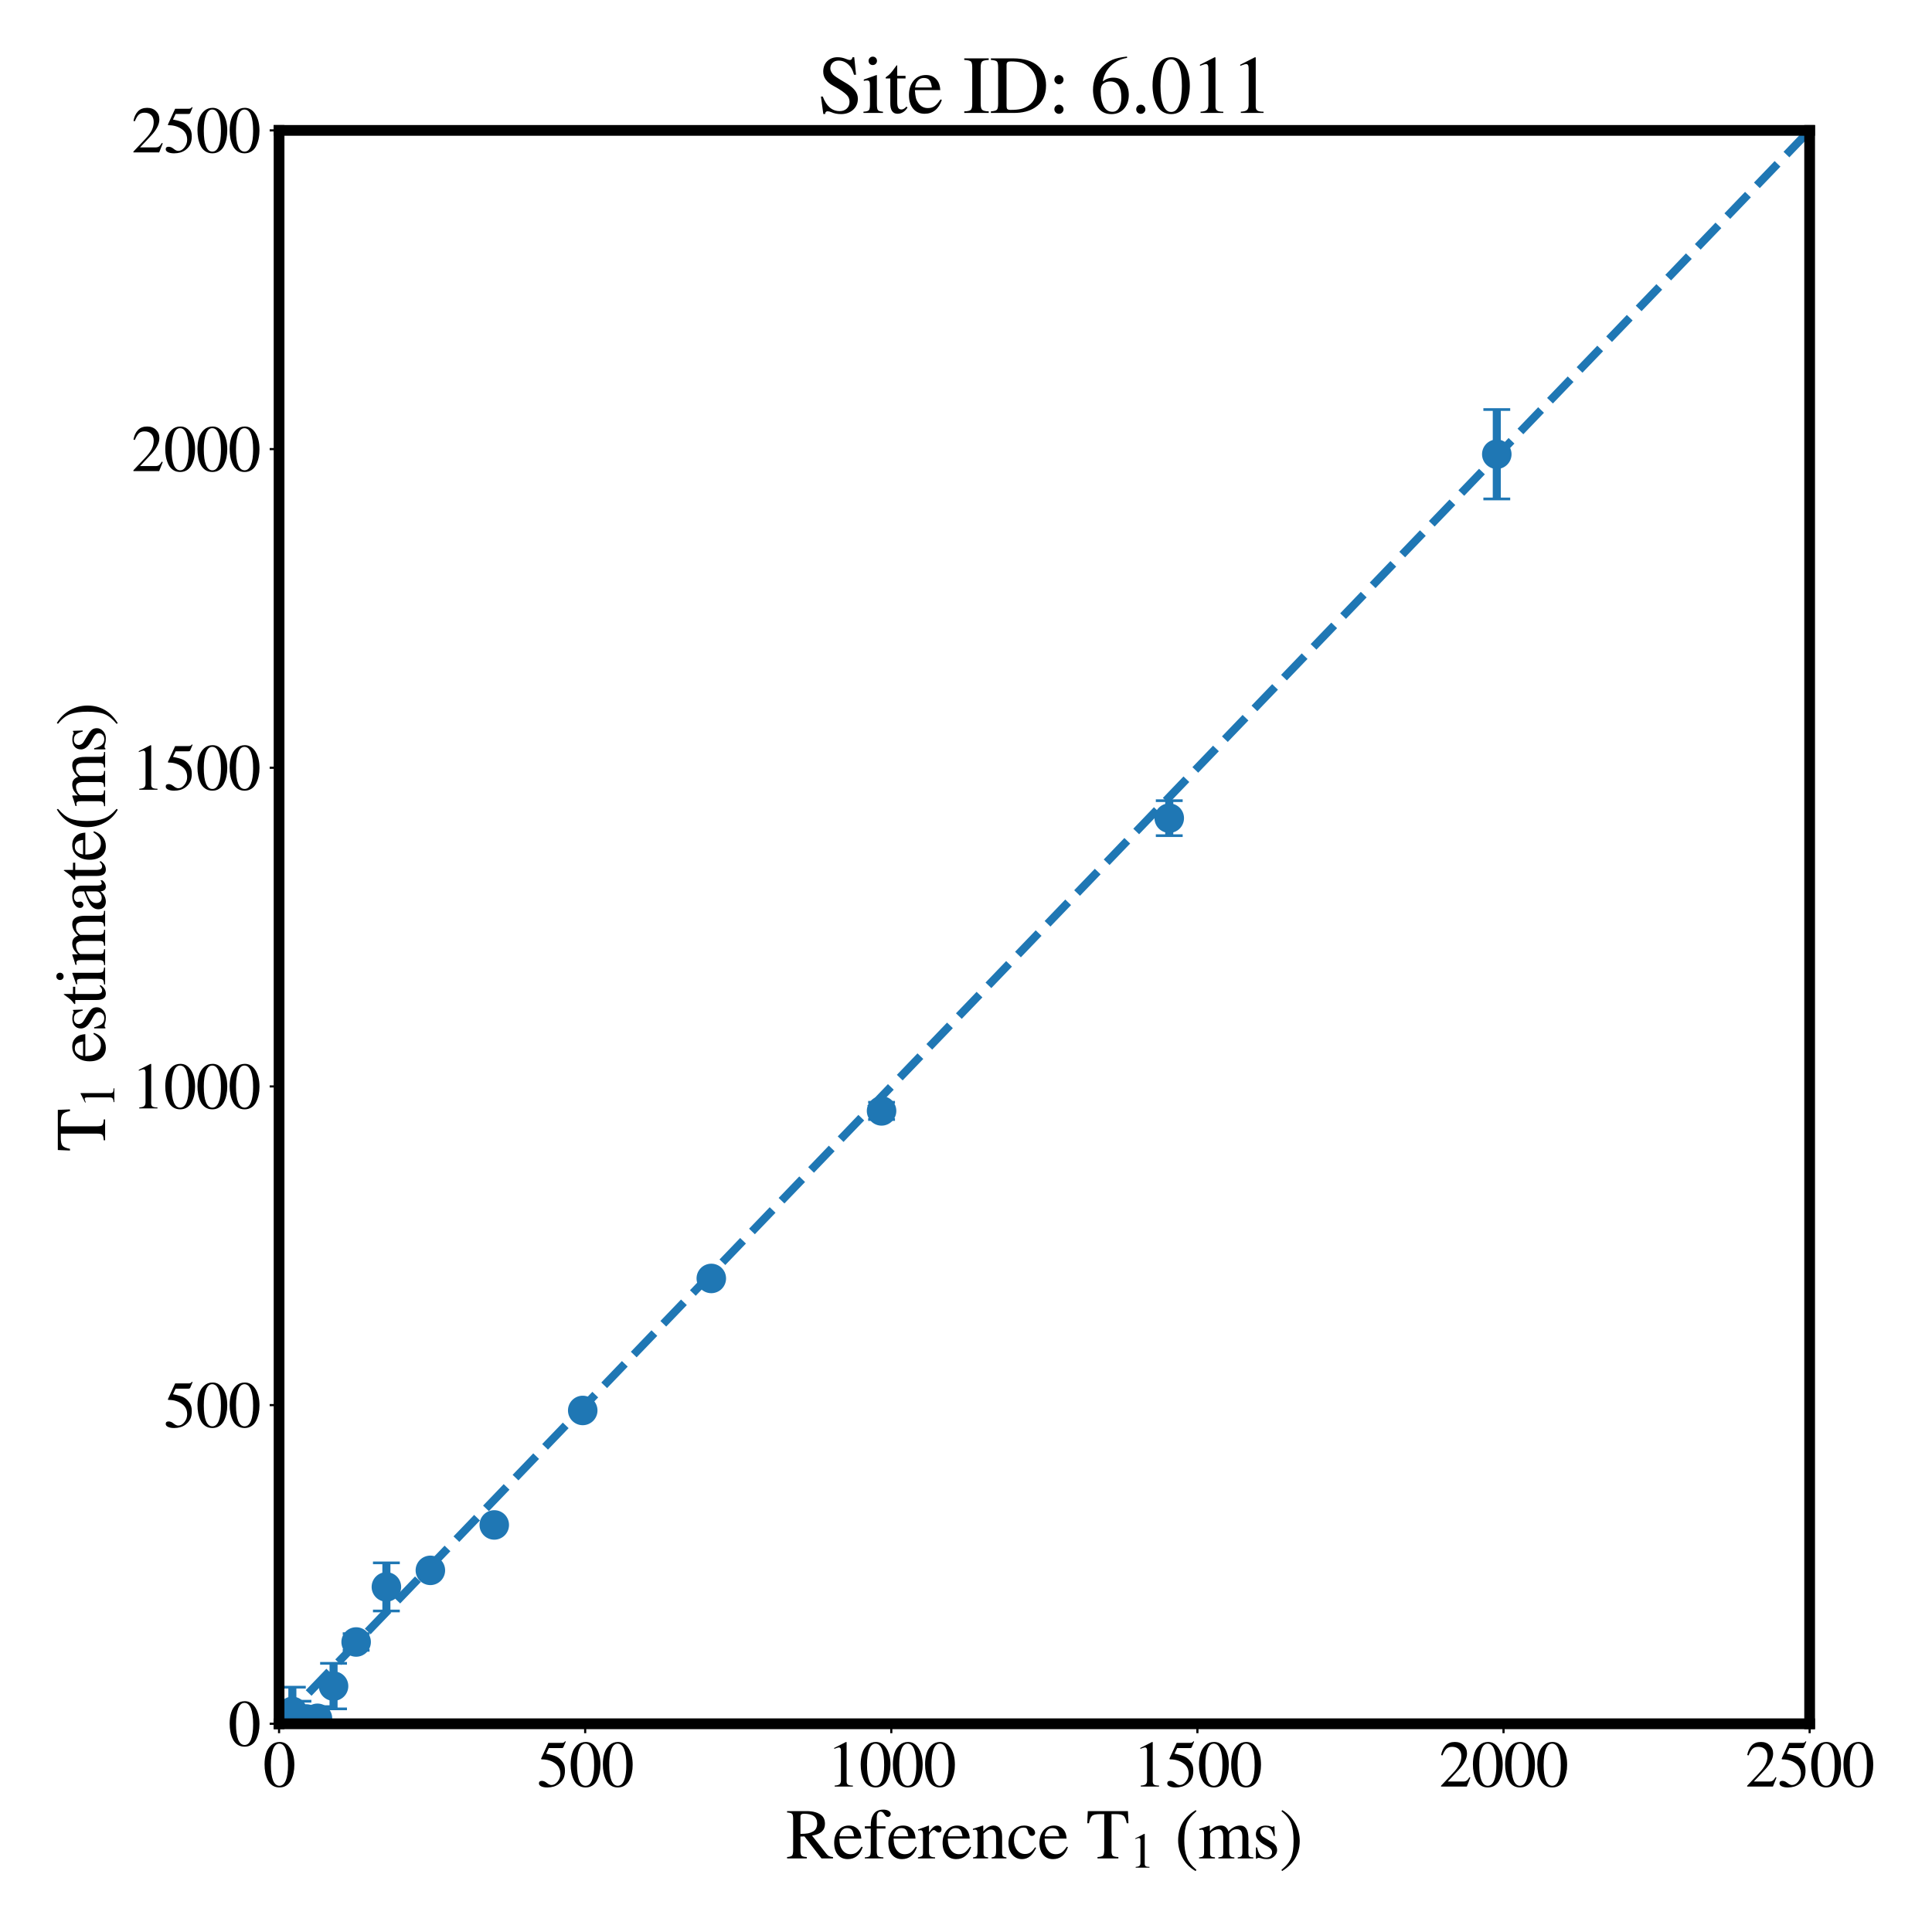 <?xml version="1.0" encoding="utf-8" standalone="no"?>
<!DOCTYPE svg PUBLIC "-//W3C//DTD SVG 1.1//EN"
  "http://www.w3.org/Graphics/SVG/1.1/DTD/svg11.dtd">
<svg height="720pt" version="1.1" viewBox="0 0 720 720" width="720pt" xmlns="http://www.w3.org/2000/svg" xmlns:xlink="http://www.w3.org/1999/xlink">
 <defs>
  <style type="text/css">*{stroke-linecap:butt;stroke-linejoin:round;}</style>
 </defs>
 <g id="figure_1">
  <g id="patch_1">
   <path d="M 0 720 
L 720 720 
L 720 0 
L 0 0 
z
" style="fill:#ffffff;"/>
  </g>
  <g id="axes_1">
   <g id="patch_2">
    <path d="M 104 642.4 
L 674.4 642.4 
L 674.4 48.6 
L 104 48.6 
z
" style="fill:#ffffff;"/>
   </g>
   <g id="matplotlib.axis_1">
    <g id="xtick_1">
     <g id="line2d_1">
      <defs>
       <path d="M 0 0 
L 0 3.5 
" id="mb99a9a5064" style="stroke:#000000;stroke-width:0.8;"/>
      </defs>
      <g>
       <use style="stroke:#000000;stroke-width:0.8;" x="104" xlink:href="#mb99a9a5064" y="642.4"/>
      </g>
     </g>
     <g id="text_1">
      <!-- 0 -->
      <g transform="translate(98 665.791)scale(0.24 -0.24)">
       <defs>
        <path d="M 3046 2112 
Q 3046 1683 2963 1302 
Q 2880 922 2717 602 
Q 2554 282 2266 96 
Q 1978 -90 1600 -90 
Q 1210 -90 915 108 
Q 621 307 461 640 
Q 301 973 227 1350 
Q 154 1728 154 2150 
Q 154 2746 301 3222 
Q 448 3699 790 4012 
Q 1133 4326 1626 4326 
Q 2253 4326 2649 3712 
Q 3046 3098 3046 2112 
z
M 2432 2080 
Q 2432 3091 2217 3625 
Q 2003 4160 1587 4160 
Q 1190 4160 979 3622 
Q 768 3085 768 2106 
Q 768 1120 979 598 
Q 1190 77 1600 77 
Q 2003 77 2217 598 
Q 2432 1120 2432 2080 
z
" id="STIXGeneral-Regular-30" transform="scale(0.016)"/>
       </defs>
       <use xlink:href="#STIXGeneral-Regular-30"/>
      </g>
     </g>
    </g>
    <g id="xtick_2">
     <g id="line2d_2">
      <g>
       <use style="stroke:#000000;stroke-width:0.8;" x="218.08" xlink:href="#mb99a9a5064" y="642.4"/>
      </g>
     </g>
     <g id="text_2">
      <!-- 500 -->
      <g transform="translate(200.08 665.791)scale(0.24 -0.24)">
       <defs>
        <path d="M 2803 4358 
L 2573 3814 
Q 2534 3731 2400 3731 
L 1158 3731 
L 902 3187 
Q 1606 3053 1920 2896 
Q 2234 2739 2502 2368 
Q 2726 2061 2726 1555 
Q 2726 1094 2576 780 
Q 2426 467 2099 224 
Q 1664 -90 1011 -90 
Q 646 -90 422 19 
Q 198 128 198 307 
Q 198 550 486 550 
Q 717 550 960 352 
Q 1210 147 1414 147 
Q 1747 147 2012 480 
Q 2278 813 2278 1229 
Q 2278 1843 1850 2189 
Q 1293 2637 486 2637 
Q 410 2637 410 2688 
L 416 2720 
L 1114 4237 
L 2438 4237 
Q 2547 4237 2608 4269 
Q 2669 4301 2746 4403 
L 2803 4358 
z
" id="STIXGeneral-Regular-35" transform="scale(0.016)"/>
       </defs>
       <use xlink:href="#STIXGeneral-Regular-35"/>
       <use x="50" xlink:href="#STIXGeneral-Regular-30"/>
       <use x="100" xlink:href="#STIXGeneral-Regular-30"/>
      </g>
     </g>
    </g>
    <g id="xtick_3">
     <g id="line2d_3">
      <g>
       <use style="stroke:#000000;stroke-width:0.8;" x="332.16" xlink:href="#mb99a9a5064" y="642.4"/>
      </g>
     </g>
     <g id="text_3">
      <!-- 1000 -->
      <g transform="translate(308.16 665.791)scale(0.24 -0.24)">
       <defs>
        <path d="M 2522 0 
L 755 0 
L 755 96 
Q 1107 115 1235 227 
Q 1363 339 1363 608 
L 1363 3482 
Q 1363 3795 1171 3795 
Q 1082 3795 883 3718 
L 710 3654 
L 710 3744 
L 1856 4326 
L 1914 4307 
L 1914 486 
Q 1914 275 2042 185 
Q 2170 96 2522 96 
L 2522 0 
z
" id="STIXGeneral-Regular-31" transform="scale(0.016)"/>
       </defs>
       <use xlink:href="#STIXGeneral-Regular-31"/>
       <use x="50" xlink:href="#STIXGeneral-Regular-30"/>
       <use x="100" xlink:href="#STIXGeneral-Regular-30"/>
       <use x="150" xlink:href="#STIXGeneral-Regular-30"/>
      </g>
     </g>
    </g>
    <g id="xtick_4">
     <g id="line2d_4">
      <g>
       <use style="stroke:#000000;stroke-width:0.8;" x="446.24" xlink:href="#mb99a9a5064" y="642.4"/>
      </g>
     </g>
     <g id="text_4">
      <!-- 1500 -->
      <g transform="translate(422.24 665.791)scale(0.24 -0.24)">
       <use xlink:href="#STIXGeneral-Regular-31"/>
       <use x="50" xlink:href="#STIXGeneral-Regular-35"/>
       <use x="100" xlink:href="#STIXGeneral-Regular-30"/>
       <use x="150" xlink:href="#STIXGeneral-Regular-30"/>
      </g>
     </g>
    </g>
    <g id="xtick_5">
     <g id="line2d_5">
      <g>
       <use style="stroke:#000000;stroke-width:0.8;" x="560.32" xlink:href="#mb99a9a5064" y="642.4"/>
      </g>
     </g>
     <g id="text_5">
      <!-- 2000 -->
      <g transform="translate(536.32 665.791)scale(0.24 -0.24)">
       <defs>
        <path d="M 3034 877 
L 2688 0 
L 186 0 
L 186 77 
L 1325 1286 
Q 1773 1754 1965 2144 
Q 2157 2534 2157 2950 
Q 2157 3379 1920 3616 
Q 1683 3853 1267 3853 
Q 922 3853 720 3673 
Q 518 3494 326 3021 
L 192 3053 
Q 301 3648 630 3987 
Q 960 4326 1523 4326 
Q 2054 4326 2380 4006 
Q 2707 3686 2707 3200 
Q 2707 2477 1888 1613 
L 832 486 
L 2330 486 
Q 2541 486 2665 569 
Q 2790 653 2944 915 
L 3034 877 
z
" id="STIXGeneral-Regular-32" transform="scale(0.016)"/>
       </defs>
       <use xlink:href="#STIXGeneral-Regular-32"/>
       <use x="50" xlink:href="#STIXGeneral-Regular-30"/>
       <use x="100" xlink:href="#STIXGeneral-Regular-30"/>
       <use x="150" xlink:href="#STIXGeneral-Regular-30"/>
      </g>
     </g>
    </g>
    <g id="xtick_6">
     <g id="line2d_6">
      <g>
       <use style="stroke:#000000;stroke-width:0.8;" x="674.4" xlink:href="#mb99a9a5064" y="642.4"/>
      </g>
     </g>
     <g id="text_6">
      <!-- 2500 -->
      <g transform="translate(650.4 665.791)scale(0.24 -0.24)">
       <use xlink:href="#STIXGeneral-Regular-32"/>
       <use x="50" xlink:href="#STIXGeneral-Regular-35"/>
       <use x="100" xlink:href="#STIXGeneral-Regular-30"/>
       <use x="150" xlink:href="#STIXGeneral-Regular-30"/>
      </g>
     </g>
    </g>
    <g id="text_7">
     <!-- Reference T$_1$ (ms) -->
     <g transform="translate(292.87 692.757)scale(0.26 -0.26)">
      <defs>
       <path d="M 4224 0 
L 3187 0 
L 1664 1971 
L 1306 1958 
L 1306 717 
Q 1306 352 1405 249 
Q 1504 147 1875 122 
L 1875 0 
L 109 0 
L 109 122 
Q 474 154 563 262 
Q 653 371 653 794 
L 653 3526 
Q 653 3885 563 3987 
Q 474 4090 109 4115 
L 109 4237 
L 1850 4237 
Q 2726 4237 3187 3859 
Q 3501 3603 3501 3091 
Q 3501 2221 2342 2042 
L 3622 422 
Q 3757 256 3878 198 
Q 4000 141 4224 122 
L 4224 0 
z
M 1306 3731 
L 1306 2195 
Q 1766 2202 1990 2246 
Q 2214 2291 2438 2413 
Q 2803 2618 2803 3142 
Q 2803 4000 1632 4000 
Q 1459 4000 1382 3945 
Q 1306 3891 1306 3731 
z
" id="STIXGeneral-Regular-52" transform="scale(0.016)"/>
       <path d="M 2611 1050 
L 2714 1005 
Q 2330 -64 1376 -64 
Q 813 -64 486 329 
Q 160 723 160 1389 
Q 160 2074 525 2509 
Q 890 2944 1485 2944 
Q 2061 2944 2374 2502 
Q 2560 2246 2592 1773 
L 621 1773 
Q 646 1370 700 1158 
Q 755 947 915 730 
Q 1184 378 1626 378 
Q 1939 378 2153 531 
Q 2368 685 2611 1050 
z
M 634 1978 
L 1939 1978 
Q 1882 2381 1750 2547 
Q 1619 2714 1312 2714 
Q 1043 2714 864 2525 
Q 685 2336 634 1978 
z
" id="STIXGeneral-Regular-65" transform="scale(0.016)"/>
       <path d="M 134 2880 
L 659 2880 
Q 666 3264 710 3478 
Q 755 3693 883 3910 
Q 1152 4371 1786 4371 
Q 2074 4371 2262 4259 
Q 2451 4147 2451 3974 
Q 2451 3866 2374 3789 
Q 2298 3712 2182 3712 
Q 2029 3712 1894 3942 
Q 1741 4192 1555 4192 
Q 1197 4192 1197 3622 
L 1197 2880 
L 1978 2880 
L 1978 2675 
L 1197 2675 
L 1197 666 
Q 1197 307 1299 208 
Q 1402 109 1792 96 
L 1792 0 
L 128 0 
L 128 96 
Q 474 115 566 214 
Q 659 314 659 666 
L 659 2675 
L 134 2675 
L 134 2880 
z
" id="STIXGeneral-Regular-66" transform="scale(0.016)"/>
       <path d="M 1024 2931 
L 1024 2342 
Q 1267 2688 1430 2816 
Q 1594 2944 1792 2944 
Q 1958 2944 2051 2854 
Q 2144 2765 2144 2605 
Q 2144 2470 2077 2393 
Q 2010 2317 1894 2317 
Q 1773 2317 1638 2445 
Q 1536 2541 1472 2541 
Q 1338 2541 1181 2355 
Q 1024 2170 1024 2016 
L 1024 576 
Q 1024 301 1133 205 
Q 1242 109 1568 96 
L 1568 0 
L 32 0 
L 32 96 
Q 339 154 412 224 
Q 486 294 486 538 
L 486 2138 
Q 486 2349 438 2435 
Q 390 2522 269 2522 
Q 166 2522 45 2496 
L 45 2598 
Q 448 2726 992 2944 
L 1024 2931 
z
" id="STIXGeneral-Regular-72" transform="scale(0.016)"/>
       <path d="M 3104 0 
L 1773 0 
L 1779 96 
Q 2016 115 2096 233 
Q 2176 352 2176 672 
L 2176 1946 
Q 2176 2592 1709 2592 
Q 1549 2592 1408 2515 
Q 1267 2438 1050 2227 
L 1050 461 
Q 1050 269 1136 192 
Q 1222 115 1466 96 
L 1466 0 
L 115 0 
L 115 96 
Q 358 115 435 214 
Q 512 314 512 602 
L 512 2157 
Q 512 2394 467 2483 
Q 422 2573 288 2573 
Q 160 2573 102 2547 
L 102 2656 
Q 550 2784 979 2944 
L 1030 2925 
L 1030 2426 
L 1037 2426 
Q 1491 2944 1958 2944 
Q 2323 2944 2518 2688 
Q 2714 2432 2714 1958 
L 2714 544 
Q 2714 288 2790 205 
Q 2867 122 3104 96 
L 3104 0 
z
" id="STIXGeneral-Regular-6e" transform="scale(0.016)"/>
       <path d="M 2547 998 
L 2637 941 
Q 2362 403 2112 205 
Q 1786 -64 1376 -64 
Q 845 -64 502 336 
Q 160 736 160 1357 
Q 160 2170 698 2618 
Q 1094 2944 1562 2944 
Q 1965 2944 2256 2749 
Q 2547 2554 2547 2285 
Q 2547 2176 2457 2096 
Q 2368 2016 2246 2016 
Q 2022 2016 1939 2310 
L 1901 2451 
Q 1850 2630 1773 2694 
Q 1696 2758 1523 2758 
Q 1133 2758 893 2451 
Q 653 2144 653 1645 
Q 653 1094 928 745 
Q 1203 397 1645 397 
Q 1920 397 2118 528 
Q 2317 659 2547 998 
z
" id="STIXGeneral-Regular-63" transform="scale(0.016)"/>
       <path id="STIXGeneral-Regular-20" transform="scale(0.016)"/>
       <path d="M 3795 3149 
L 3642 3149 
Q 3539 3674 3353 3821 
Q 3168 3968 2656 3968 
L 2278 3968 
L 2278 710 
Q 2278 346 2387 243 
Q 2496 141 2893 122 
L 2893 0 
L 1024 0 
L 1024 122 
Q 1427 147 1526 256 
Q 1626 365 1626 787 
L 1626 3968 
L 1242 3968 
Q 723 3968 540 3817 
Q 358 3667 262 3149 
L 109 3149 
L 154 4237 
L 3750 4237 
L 3795 3149 
z
" id="STIXGeneral-Regular-54" transform="scale(0.016)"/>
       <path d="M 1946 -1030 
L 1869 -1133 
Q 1126 -710 716 32 
Q 307 774 307 1613 
Q 307 3386 1888 4326 
L 1946 4224 
Q 1293 3667 1075 3126 
Q 858 2586 858 1632 
Q 858 685 1082 96 
Q 1306 -493 1946 -1030 
z
" id="STIXGeneral-Regular-28" transform="scale(0.016)"/>
       <path d="M 4960 0 
L 3565 0 
L 3565 96 
Q 3834 122 3907 208 
Q 3981 294 3981 576 
L 3981 1894 
Q 3981 2278 3869 2444 
Q 3757 2611 3488 2611 
Q 3264 2611 3107 2521 
Q 2950 2432 2803 2221 
L 2803 608 
Q 2803 301 2896 201 
Q 2989 102 3264 96 
L 3264 0 
L 1830 0 
L 1830 96 
Q 2112 115 2189 188 
Q 2266 262 2266 550 
L 2266 1901 
Q 2266 2611 1850 2611 
Q 1670 2611 1468 2531 
Q 1267 2451 1171 2336 
Q 1088 2240 1088 2227 
L 1088 448 
Q 1088 243 1177 176 
Q 1267 109 1523 96 
L 1523 0 
L 102 0 
L 102 96 
Q 371 102 460 195 
Q 550 288 550 563 
L 550 2150 
Q 550 2387 499 2480 
Q 448 2573 326 2573 
Q 230 2573 122 2547 
L 122 2656 
Q 557 2778 1011 2944 
L 1062 2925 
L 1062 2451 
L 1075 2451 
Q 1363 2752 1584 2848 
Q 1805 2944 2054 2944 
Q 2560 2944 2733 2406 
Q 3232 2944 3776 2944 
Q 4518 2944 4518 1792 
L 4518 493 
Q 4518 282 4582 202 
Q 4646 122 4794 109 
L 4960 96 
L 4960 0 
z
" id="STIXGeneral-Regular-6d" transform="scale(0.016)"/>
       <path d="M 998 1926 
L 1664 1523 
Q 1984 1331 2105 1164 
Q 2227 998 2227 736 
Q 2227 416 1961 176 
Q 1696 -64 1331 -64 
Q 1030 -64 864 -6 
Q 691 51 570 51 
Q 461 51 416 -26 
L 333 -26 
L 333 979 
L 435 979 
Q 538 512 730 294 
Q 922 77 1248 77 
Q 1485 77 1632 211 
Q 1779 346 1779 550 
Q 1779 845 1440 1030 
L 1094 1222 
Q 326 1651 326 2150 
Q 326 2522 566 2730 
Q 806 2938 1210 2938 
Q 1491 2938 1638 2867 
Q 1754 2816 1818 2816 
Q 1862 2816 1920 2880 
L 1990 2880 
L 2022 2010 
L 1926 2010 
Q 1818 2445 1654 2621 
Q 1491 2797 1203 2797 
Q 986 2797 854 2688 
Q 723 2579 723 2362 
Q 723 2253 796 2128 
Q 870 2003 998 1926 
z
" id="STIXGeneral-Regular-73" transform="scale(0.016)"/>
       <path d="M 186 4224 
L 262 4326 
Q 992 3891 1408 3148 
Q 1824 2406 1824 1581 
Q 1824 -166 243 -1133 
L 186 -1030 
Q 845 -486 1059 54 
Q 1274 595 1274 1562 
Q 1274 2534 1059 3120 
Q 845 3706 186 4224 
z
" id="STIXGeneral-Regular-29" transform="scale(0.016)"/>
      </defs>
      <use transform="translate(0 0.703)" xlink:href="#STIXGeneral-Regular-52"/>
      <use transform="translate(66.7 0.703)" xlink:href="#STIXGeneral-Regular-65"/>
      <use transform="translate(111.1 0.703)" xlink:href="#STIXGeneral-Regular-66"/>
      <use transform="translate(144.4 0.703)" xlink:href="#STIXGeneral-Regular-65"/>
      <use transform="translate(188.8 0.703)" xlink:href="#STIXGeneral-Regular-72"/>
      <use transform="translate(222.1 0.703)" xlink:href="#STIXGeneral-Regular-65"/>
      <use transform="translate(266.5 0.703)" xlink:href="#STIXGeneral-Regular-6e"/>
      <use transform="translate(316.5 0.703)" xlink:href="#STIXGeneral-Regular-63"/>
      <use transform="translate(360.9 0.703)" xlink:href="#STIXGeneral-Regular-65"/>
      <use transform="translate(405.3 0.703)" xlink:href="#STIXGeneral-Regular-20"/>
      <use transform="translate(430.3 0.703)" xlink:href="#STIXGeneral-Regular-54"/>
      <use transform="translate(492.943 -12.525)scale(0.7)" xlink:href="#STIXGeneral-Regular-31"/>
      <use transform="translate(532.353 0.703)" xlink:href="#STIXGeneral-Regular-20"/>
      <use transform="translate(557.353 0.703)" xlink:href="#STIXGeneral-Regular-28"/>
      <use transform="translate(590.653 0.703)" xlink:href="#STIXGeneral-Regular-6d"/>
      <use transform="translate(668.453 0.703)" xlink:href="#STIXGeneral-Regular-73"/>
      <use transform="translate(707.353 0.703)" xlink:href="#STIXGeneral-Regular-29"/>
     </g>
    </g>
   </g>
   <g id="matplotlib.axis_2">
    <g id="ytick_1">
     <g id="line2d_7">
      <defs>
       <path d="M 0 0 
L -3.5 0 
" id="m159fee5c04" style="stroke:#000000;stroke-width:0.8;"/>
      </defs>
      <g>
       <use style="stroke:#000000;stroke-width:0.8;" x="104" xlink:href="#m159fee5c04" y="642.4"/>
      </g>
     </g>
     <g id="text_8">
      <!-- 0 -->
      <g transform="translate(85 650.596)scale(0.24 -0.24)">
       <use xlink:href="#STIXGeneral-Regular-30"/>
      </g>
     </g>
    </g>
    <g id="ytick_2">
     <g id="line2d_8">
      <g>
       <use style="stroke:#000000;stroke-width:0.8;" x="104" xlink:href="#m159fee5c04" y="523.64"/>
      </g>
     </g>
     <g id="text_9">
      <!-- 500 -->
      <g transform="translate(61 531.836)scale(0.24 -0.24)">
       <use xlink:href="#STIXGeneral-Regular-35"/>
       <use x="50" xlink:href="#STIXGeneral-Regular-30"/>
       <use x="100" xlink:href="#STIXGeneral-Regular-30"/>
      </g>
     </g>
    </g>
    <g id="ytick_3">
     <g id="line2d_9">
      <g>
       <use style="stroke:#000000;stroke-width:0.8;" x="104" xlink:href="#m159fee5c04" y="404.88"/>
      </g>
     </g>
     <g id="text_10">
      <!-- 1000 -->
      <g transform="translate(49 413.076)scale(0.24 -0.24)">
       <use xlink:href="#STIXGeneral-Regular-31"/>
       <use x="50" xlink:href="#STIXGeneral-Regular-30"/>
       <use x="100" xlink:href="#STIXGeneral-Regular-30"/>
       <use x="150" xlink:href="#STIXGeneral-Regular-30"/>
      </g>
     </g>
    </g>
    <g id="ytick_4">
     <g id="line2d_10">
      <g>
       <use style="stroke:#000000;stroke-width:0.8;" x="104" xlink:href="#m159fee5c04" y="286.12"/>
      </g>
     </g>
     <g id="text_11">
      <!-- 1500 -->
      <g transform="translate(49 294.316)scale(0.24 -0.24)">
       <use xlink:href="#STIXGeneral-Regular-31"/>
       <use x="50" xlink:href="#STIXGeneral-Regular-35"/>
       <use x="100" xlink:href="#STIXGeneral-Regular-30"/>
       <use x="150" xlink:href="#STIXGeneral-Regular-30"/>
      </g>
     </g>
    </g>
    <g id="ytick_5">
     <g id="line2d_11">
      <g>
       <use style="stroke:#000000;stroke-width:0.8;" x="104" xlink:href="#m159fee5c04" y="167.36"/>
      </g>
     </g>
     <g id="text_12">
      <!-- 2000 -->
      <g transform="translate(49 175.556)scale(0.24 -0.24)">
       <use xlink:href="#STIXGeneral-Regular-32"/>
       <use x="50" xlink:href="#STIXGeneral-Regular-30"/>
       <use x="100" xlink:href="#STIXGeneral-Regular-30"/>
       <use x="150" xlink:href="#STIXGeneral-Regular-30"/>
      </g>
     </g>
    </g>
    <g id="ytick_6">
     <g id="line2d_12">
      <g>
       <use style="stroke:#000000;stroke-width:0.8;" x="104" xlink:href="#m159fee5c04" y="48.6"/>
      </g>
     </g>
     <g id="text_13">
      <!-- 2500 -->
      <g transform="translate(49 56.796)scale(0.24 -0.24)">
       <use xlink:href="#STIXGeneral-Regular-32"/>
       <use x="50" xlink:href="#STIXGeneral-Regular-35"/>
       <use x="100" xlink:href="#STIXGeneral-Regular-30"/>
       <use x="150" xlink:href="#STIXGeneral-Regular-30"/>
      </g>
     </g>
    </g>
    <g id="text_14">
     <!-- T$_1$ estimate(ms) -->
     <g transform="translate(39.357 429.22)rotate(-90)scale(0.26 -0.26)">
      <defs>
       <path d="M 1702 493 
L 1786 422 
Q 1478 -64 1011 -64 
Q 448 -64 448 749 
L 448 2675 
L 109 2675 
Q 83 2694 83 2720 
Q 83 2771 192 2842 
Q 435 2982 813 3526 
Q 826 3546 874 3606 
Q 922 3667 941 3706 
Q 986 3706 986 3622 
L 986 2880 
L 1632 2880 
L 1632 2675 
L 986 2675 
L 986 845 
Q 986 538 1062 403 
Q 1139 269 1318 269 
Q 1510 269 1702 493 
z
" id="STIXGeneral-Regular-74" transform="scale(0.016)"/>
       <path d="M 1152 4045 
Q 1152 3904 1056 3811 
Q 960 3718 819 3718 
Q 685 3718 592 3811 
Q 499 3904 499 4045 
Q 499 4179 595 4275 
Q 691 4371 826 4371 
Q 966 4371 1059 4275 
Q 1152 4179 1152 4045 
z
M 1619 0 
L 102 0 
L 102 96 
Q 435 115 521 211 
Q 608 307 608 666 
L 608 2118 
Q 608 2342 563 2432 
Q 518 2522 397 2522 
Q 243 2522 128 2490 
L 128 2592 
L 1120 2944 
L 1146 2918 
L 1146 672 
Q 1146 314 1226 218 
Q 1306 122 1619 96 
L 1619 0 
z
" id="STIXGeneral-Regular-69" transform="scale(0.016)"/>
       <path d="M 2829 422 
L 2829 243 
Q 2586 -64 2253 -64 
Q 1888 -64 1843 403 
L 1837 403 
Q 1427 -64 909 -64 
Q 608 -64 422 112 
Q 237 288 237 602 
Q 237 1050 685 1350 
Q 992 1555 1837 1869 
L 1837 2214 
Q 1837 2502 1699 2646 
Q 1562 2790 1338 2790 
Q 1146 2790 1018 2697 
Q 890 2605 890 2477 
Q 890 2419 909 2348 
Q 928 2278 928 2208 
Q 928 2112 841 2029 
Q 755 1946 634 1946 
Q 525 1946 441 2029 
Q 358 2112 358 2240 
Q 358 2547 685 2752 
Q 986 2944 1421 2944 
Q 1939 2944 2176 2656 
Q 2291 2522 2323 2384 
Q 2355 2246 2355 1946 
L 2355 723 
Q 2355 301 2554 301 
Q 2682 301 2829 422 
z
M 1837 813 
L 1837 1715 
Q 1248 1510 1018 1293 
Q 800 1094 800 800 
Q 800 557 921 432 
Q 1043 307 1242 307 
Q 1453 307 1613 410 
Q 1747 506 1792 589 
Q 1837 672 1837 813 
z
" id="STIXGeneral-Regular-61" transform="scale(0.016)"/>
      </defs>
      <use transform="translate(0 0.703)" xlink:href="#STIXGeneral-Regular-54"/>
      <use transform="translate(62.643 -12.525)scale(0.7)" xlink:href="#STIXGeneral-Regular-31"/>
      <use transform="translate(102.053 0.703)" xlink:href="#STIXGeneral-Regular-20"/>
      <use transform="translate(127.053 0.703)" xlink:href="#STIXGeneral-Regular-65"/>
      <use transform="translate(171.453 0.703)" xlink:href="#STIXGeneral-Regular-73"/>
      <use transform="translate(210.353 0.703)" xlink:href="#STIXGeneral-Regular-74"/>
      <use transform="translate(238.153 0.703)" xlink:href="#STIXGeneral-Regular-69"/>
      <use transform="translate(265.953 0.703)" xlink:href="#STIXGeneral-Regular-6d"/>
      <use transform="translate(343.753 0.703)" xlink:href="#STIXGeneral-Regular-61"/>
      <use transform="translate(388.153 0.703)" xlink:href="#STIXGeneral-Regular-74"/>
      <use transform="translate(415.953 0.703)" xlink:href="#STIXGeneral-Regular-65"/>
      <use transform="translate(460.353 0.703)" xlink:href="#STIXGeneral-Regular-28"/>
      <use transform="translate(493.653 0.703)" xlink:href="#STIXGeneral-Regular-6d"/>
      <use transform="translate(571.453 0.703)" xlink:href="#STIXGeneral-Regular-73"/>
      <use transform="translate(610.353 0.703)" xlink:href="#STIXGeneral-Regular-29"/>
     </g>
    </g>
   </g>
   <g id="LineCollection_1">
    <path clip-path="url(#p182cf7a0fb)" d="M 557.81 185.942 
L 557.81 152.612 
" style="fill:none;stroke:#1f77b4;stroke-width:3;"/>
    <path clip-path="url(#p182cf7a0fb)" d="M 435.745 311.423 
L 435.745 298.383 
" style="fill:none;stroke:#1f77b4;stroke-width:3;"/>
    <path clip-path="url(#p182cf7a0fb)" d="M 328.532 417.208 
L 328.532 410.791 
" style="fill:none;stroke:#1f77b4;stroke-width:3;"/>
    <path clip-path="url(#p182cf7a0fb)" d="M 265.081 478.153 
L 265.081 474.723 
" style="fill:none;stroke:#1f77b4;stroke-width:3;"/>
    <path clip-path="url(#p182cf7a0fb)" d="M 217.167 526.842 
L 217.167 524.432 
" style="fill:none;stroke:#1f77b4;stroke-width:3;"/>
    <path clip-path="url(#p182cf7a0fb)" d="M 184.198 569.355 
L 184.198 567.246 
" style="fill:none;stroke:#1f77b4;stroke-width:3;"/>
    <path clip-path="url(#p182cf7a0fb)" d="M 160.385 585.982 
L 160.385 584.468 
" style="fill:none;stroke:#1f77b4;stroke-width:3;"/>
    <path clip-path="url(#p182cf7a0fb)" d="M 143.996 600.363 
L 143.996 582.44 
" style="fill:none;stroke:#1f77b4;stroke-width:3;"/>
    <path clip-path="url(#p182cf7a0fb)" d="M 132.725 615.024 
L 132.725 608.821 
" style="fill:none;stroke:#1f77b4;stroke-width:3;"/>
    <path clip-path="url(#p182cf7a0fb)" d="M 124.306 636.852 
L 124.306 619.874 
" style="fill:none;stroke:#1f77b4;stroke-width:3;"/>
    <path clip-path="url(#p182cf7a0fb)" d="M 118.306 644.727 
L 118.306 636 
" style="fill:none;stroke:#1f77b4;stroke-width:3;"/>
    <path clip-path="url(#p182cf7a0fb)" d="M 114.16 644.508 
L 114.16 636.728 
" style="fill:none;stroke:#1f77b4;stroke-width:3;"/>
    <path clip-path="url(#p182cf7a0fb)" d="M 111.036 646.232 
L 111.036 633.994 
" style="fill:none;stroke:#1f77b4;stroke-width:3;"/>
    <path clip-path="url(#p182cf7a0fb)" d="M 108.955 646.829 
L 108.955 628.755 
" style="fill:none;stroke:#1f77b4;stroke-width:3;"/>
   </g>
   <g id="line2d_13">
    <defs>
     <path d="M 5 0 
L -5 -0 
" id="mce4f4d6a1c" style="stroke:#1f77b4;"/>
    </defs>
    <g clip-path="url(#p182cf7a0fb)">
     <use style="fill:#1f77b4;stroke:#1f77b4;" x="557.81" xlink:href="#mce4f4d6a1c" y="185.942"/>
     <use style="fill:#1f77b4;stroke:#1f77b4;" x="435.745" xlink:href="#mce4f4d6a1c" y="311.423"/>
     <use style="fill:#1f77b4;stroke:#1f77b4;" x="328.532" xlink:href="#mce4f4d6a1c" y="417.208"/>
     <use style="fill:#1f77b4;stroke:#1f77b4;" x="265.081" xlink:href="#mce4f4d6a1c" y="478.153"/>
     <use style="fill:#1f77b4;stroke:#1f77b4;" x="217.167" xlink:href="#mce4f4d6a1c" y="526.842"/>
     <use style="fill:#1f77b4;stroke:#1f77b4;" x="184.198" xlink:href="#mce4f4d6a1c" y="569.355"/>
     <use style="fill:#1f77b4;stroke:#1f77b4;" x="160.385" xlink:href="#mce4f4d6a1c" y="585.982"/>
     <use style="fill:#1f77b4;stroke:#1f77b4;" x="143.996" xlink:href="#mce4f4d6a1c" y="600.363"/>
     <use style="fill:#1f77b4;stroke:#1f77b4;" x="132.725" xlink:href="#mce4f4d6a1c" y="615.024"/>
     <use style="fill:#1f77b4;stroke:#1f77b4;" x="124.306" xlink:href="#mce4f4d6a1c" y="636.852"/>
     <use style="fill:#1f77b4;stroke:#1f77b4;" x="118.306" xlink:href="#mce4f4d6a1c" y="644.727"/>
     <use style="fill:#1f77b4;stroke:#1f77b4;" x="114.16" xlink:href="#mce4f4d6a1c" y="644.508"/>
     <use style="fill:#1f77b4;stroke:#1f77b4;" x="111.036" xlink:href="#mce4f4d6a1c" y="646.232"/>
     <use style="fill:#1f77b4;stroke:#1f77b4;" x="108.955" xlink:href="#mce4f4d6a1c" y="646.829"/>
    </g>
   </g>
   <g id="line2d_14">
    <g clip-path="url(#p182cf7a0fb)">
     <use style="fill:#1f77b4;stroke:#1f77b4;" x="557.81" xlink:href="#mce4f4d6a1c" y="152.612"/>
     <use style="fill:#1f77b4;stroke:#1f77b4;" x="435.745" xlink:href="#mce4f4d6a1c" y="298.383"/>
     <use style="fill:#1f77b4;stroke:#1f77b4;" x="328.532" xlink:href="#mce4f4d6a1c" y="410.791"/>
     <use style="fill:#1f77b4;stroke:#1f77b4;" x="265.081" xlink:href="#mce4f4d6a1c" y="474.723"/>
     <use style="fill:#1f77b4;stroke:#1f77b4;" x="217.167" xlink:href="#mce4f4d6a1c" y="524.432"/>
     <use style="fill:#1f77b4;stroke:#1f77b4;" x="184.198" xlink:href="#mce4f4d6a1c" y="567.246"/>
     <use style="fill:#1f77b4;stroke:#1f77b4;" x="160.385" xlink:href="#mce4f4d6a1c" y="584.468"/>
     <use style="fill:#1f77b4;stroke:#1f77b4;" x="143.996" xlink:href="#mce4f4d6a1c" y="582.44"/>
     <use style="fill:#1f77b4;stroke:#1f77b4;" x="132.725" xlink:href="#mce4f4d6a1c" y="608.821"/>
     <use style="fill:#1f77b4;stroke:#1f77b4;" x="124.306" xlink:href="#mce4f4d6a1c" y="619.874"/>
     <use style="fill:#1f77b4;stroke:#1f77b4;" x="118.306" xlink:href="#mce4f4d6a1c" y="636"/>
     <use style="fill:#1f77b4;stroke:#1f77b4;" x="114.16" xlink:href="#mce4f4d6a1c" y="636.728"/>
     <use style="fill:#1f77b4;stroke:#1f77b4;" x="111.036" xlink:href="#mce4f4d6a1c" y="633.994"/>
     <use style="fill:#1f77b4;stroke:#1f77b4;" x="108.955" xlink:href="#mce4f4d6a1c" y="628.755"/>
    </g>
   </g>
   <g id="line2d_15">
    <path clip-path="url(#p182cf7a0fb)" d="M 104 642.4 
L 674.4 48.6 
" style="fill:none;stroke:#1f77b4;stroke-dasharray:11.1,4.8;stroke-dashoffset:0;stroke-width:3;"/>
   </g>
   <g id="line2d_16">
    <defs>
     <path d="M 0 5 
C 1.326 5 2.598 4.473 3.536 3.536 
C 4.473 2.598 5 1.326 5 0 
C 5 -1.326 4.473 -2.598 3.536 -3.536 
C 2.598 -4.473 1.326 -5 0 -5 
C -1.326 -5 -2.598 -4.473 -3.536 -3.536 
C -4.473 -2.598 -5 -1.326 -5 0 
C -5 1.326 -4.473 2.598 -3.536 3.536 
C -2.598 4.473 -1.326 5 0 5 
z
" id="m47bcec71f2" style="stroke:#1f77b4;"/>
    </defs>
    <g clip-path="url(#p182cf7a0fb)">
     <use style="fill:#1f77b4;stroke:#1f77b4;" x="557.81" xlink:href="#m47bcec71f2" y="169.277"/>
     <use style="fill:#1f77b4;stroke:#1f77b4;" x="435.745" xlink:href="#m47bcec71f2" y="304.903"/>
     <use style="fill:#1f77b4;stroke:#1f77b4;" x="328.532" xlink:href="#m47bcec71f2" y="413.999"/>
     <use style="fill:#1f77b4;stroke:#1f77b4;" x="265.081" xlink:href="#m47bcec71f2" y="476.438"/>
     <use style="fill:#1f77b4;stroke:#1f77b4;" x="217.167" xlink:href="#m47bcec71f2" y="525.637"/>
     <use style="fill:#1f77b4;stroke:#1f77b4;" x="184.198" xlink:href="#m47bcec71f2" y="568.3"/>
     <use style="fill:#1f77b4;stroke:#1f77b4;" x="160.385" xlink:href="#m47bcec71f2" y="585.225"/>
     <use style="fill:#1f77b4;stroke:#1f77b4;" x="143.996" xlink:href="#m47bcec71f2" y="591.401"/>
     <use style="fill:#1f77b4;stroke:#1f77b4;" x="132.725" xlink:href="#m47bcec71f2" y="611.922"/>
     <use style="fill:#1f77b4;stroke:#1f77b4;" x="124.306" xlink:href="#m47bcec71f2" y="628.363"/>
     <use style="fill:#1f77b4;stroke:#1f77b4;" x="118.306" xlink:href="#m47bcec71f2" y="640.364"/>
     <use style="fill:#1f77b4;stroke:#1f77b4;" x="114.16" xlink:href="#m47bcec71f2" y="640.618"/>
     <use style="fill:#1f77b4;stroke:#1f77b4;" x="111.036" xlink:href="#m47bcec71f2" y="640.113"/>
     <use style="fill:#1f77b4;stroke:#1f77b4;" x="108.955" xlink:href="#m47bcec71f2" y="637.792"/>
    </g>
   </g>
   <g id="patch_3">
    <path d="M 104 642.4 
L 104 48.6 
" style="fill:none;stroke:#000000;stroke-linecap:square;stroke-linejoin:miter;stroke-width:4;"/>
   </g>
   <g id="patch_4">
    <path d="M 674.4 642.4 
L 674.4 48.6 
" style="fill:none;stroke:#000000;stroke-linecap:square;stroke-linejoin:miter;stroke-width:4;"/>
   </g>
   <g id="patch_5">
    <path d="M 104 642.4 
L 674.4 642.4 
" style="fill:none;stroke:#000000;stroke-linecap:square;stroke-linejoin:miter;stroke-width:4;"/>
   </g>
   <g id="patch_6">
    <path d="M 104 48.6 
L 674.4 48.6 
" style="fill:none;stroke:#000000;stroke-linecap:square;stroke-linejoin:miter;stroke-width:4;"/>
   </g>
   <g id="text_15">
    <!-- Site ID: 6.011 -->
    <g transform="translate(304.616 42.089)scale(0.3 -0.3)">
     <defs>
      <path d="M 3002 2963 
L 2842 2963 
Q 2733 3360 2579 3565 
Q 2189 4064 1651 4064 
Q 1357 4064 1181 3894 
Q 1005 3725 1005 3456 
Q 1005 3328 1069 3206 
Q 1133 3085 1206 2998 
Q 1280 2912 1465 2784 
Q 1651 2656 1766 2589 
Q 1882 2522 2150 2362 
Q 2669 2061 2905 1763 
Q 3142 1466 3142 1107 
Q 3142 576 2771 243 
Q 2400 -90 1837 -90 
Q 1421 -90 1082 58 
Q 915 128 781 128 
Q 704 128 653 70 
Q 602 13 602 -83 
L 461 -83 
L 275 1274 
L 416 1274 
Q 845 141 1734 141 
Q 2074 141 2285 342 
Q 2496 544 2496 858 
Q 2496 1158 2310 1363 
Q 2003 1696 1235 2106 
Q 454 2522 454 3206 
Q 454 3718 768 4022 
Q 1082 4326 1568 4326 
Q 1907 4326 2240 4186 
Q 2413 4109 2522 4109 
Q 2688 4109 2726 4326 
L 2861 4326 
L 3002 2963 
z
" id="STIXGeneral-Regular-53" transform="scale(0.016)"/>
      <path d="M 2016 0 
L 115 0 
L 115 122 
Q 518 134 627 240 
Q 736 346 736 717 
L 736 3526 
Q 736 3898 633 3994 
Q 531 4090 115 4115 
L 115 4237 
L 2016 4237 
L 2016 4115 
Q 1613 4096 1501 3993 
Q 1389 3891 1389 3526 
L 1389 717 
Q 1389 358 1504 246 
Q 1619 134 2016 122 
L 2016 0 
z
" id="STIXGeneral-Regular-49" transform="scale(0.016)"/>
      <path d="M 102 4237 
L 1830 4237 
Q 3078 4237 3750 3654 
Q 4384 3110 4384 2138 
Q 4384 966 3514 410 
Q 2880 0 1901 0 
L 102 0 
L 102 122 
Q 474 147 570 252 
Q 666 358 666 736 
L 666 3520 
Q 666 3891 570 3990 
Q 474 4090 102 4115 
L 102 4237 
z
M 1318 3731 
L 1318 538 
Q 1318 365 1379 301 
Q 1440 237 1626 237 
Q 2125 237 2432 307 
Q 2739 378 3021 570 
Q 3686 1018 3686 2099 
Q 3686 3027 3078 3558 
Q 2803 3802 2476 3901 
Q 2150 4000 1658 4000 
Q 1472 4000 1395 3942 
Q 1318 3885 1318 3731 
z
" id="STIXGeneral-Regular-44" transform="scale(0.016)"/>
      <path d="M 1123 2832 
Q 1229 2726 1229 2579 
Q 1229 2432 1126 2329 
Q 1024 2227 877 2227 
Q 730 2227 624 2332 
Q 518 2438 518 2579 
Q 518 2733 620 2835 
Q 723 2938 877 2938 
Q 1018 2938 1123 2832 
z
M 1229 282 
Q 1229 141 1126 35 
Q 1024 -70 877 -70 
Q 730 -70 624 35 
Q 518 141 518 282 
Q 518 435 620 537 
Q 723 640 877 640 
Q 1018 640 1123 534 
Q 1229 429 1229 282 
z
" id="STIXGeneral-Regular-3a" transform="scale(0.016)"/>
      <path d="M 2854 4378 
L 2867 4275 
Q 2112 4154 1606 3664 
Q 1101 3174 973 2451 
Q 1344 2739 1786 2739 
Q 2349 2739 2672 2380 
Q 2995 2022 2995 1402 
Q 2995 774 2669 378 
Q 2291 -90 1651 -90 
Q 870 -90 518 557 
Q 218 1107 218 1786 
Q 218 2835 915 3552 
Q 1312 3962 1731 4131 
Q 2150 4301 2854 4378 
z
M 2419 1203 
Q 2419 2445 1555 2445 
Q 1235 2445 1024 2275 
Q 813 2106 813 1702 
Q 813 954 1046 522 
Q 1280 90 1722 90 
Q 2061 90 2240 394 
Q 2419 698 2419 1203 
z
" id="STIXGeneral-Regular-36" transform="scale(0.016)"/>
      <path d="M 1158 275 
Q 1158 134 1052 32 
Q 947 -70 800 -70 
Q 653 -70 550 32 
Q 448 134 448 281 
Q 448 429 553 534 
Q 659 640 806 640 
Q 947 640 1052 531 
Q 1158 422 1158 275 
z
" id="STIXGeneral-Regular-2e" transform="scale(0.016)"/>
     </defs>
     <use xlink:href="#STIXGeneral-Regular-53"/>
     <use x="55.6" xlink:href="#STIXGeneral-Regular-69"/>
     <use x="83.4" xlink:href="#STIXGeneral-Regular-74"/>
     <use x="111.2" xlink:href="#STIXGeneral-Regular-65"/>
     <use x="155.6" xlink:href="#STIXGeneral-Regular-20"/>
     <use x="180.6" xlink:href="#STIXGeneral-Regular-49"/>
     <use x="213.9" xlink:href="#STIXGeneral-Regular-44"/>
     <use x="286.1" xlink:href="#STIXGeneral-Regular-3a"/>
     <use x="313.9" xlink:href="#STIXGeneral-Regular-20"/>
     <use x="338.9" xlink:href="#STIXGeneral-Regular-36"/>
     <use x="388.9" xlink:href="#STIXGeneral-Regular-2e"/>
     <use x="413.9" xlink:href="#STIXGeneral-Regular-30"/>
     <use x="463.9" xlink:href="#STIXGeneral-Regular-31"/>
     <use x="513.9" xlink:href="#STIXGeneral-Regular-31"/>
    </g>
   </g>
  </g>
 </g>
 <defs>
  <clipPath id="p182cf7a0fb">
   <rect height="593.8" width="570.4" x="104" y="48.6"/>
  </clipPath>
 </defs>
</svg>
